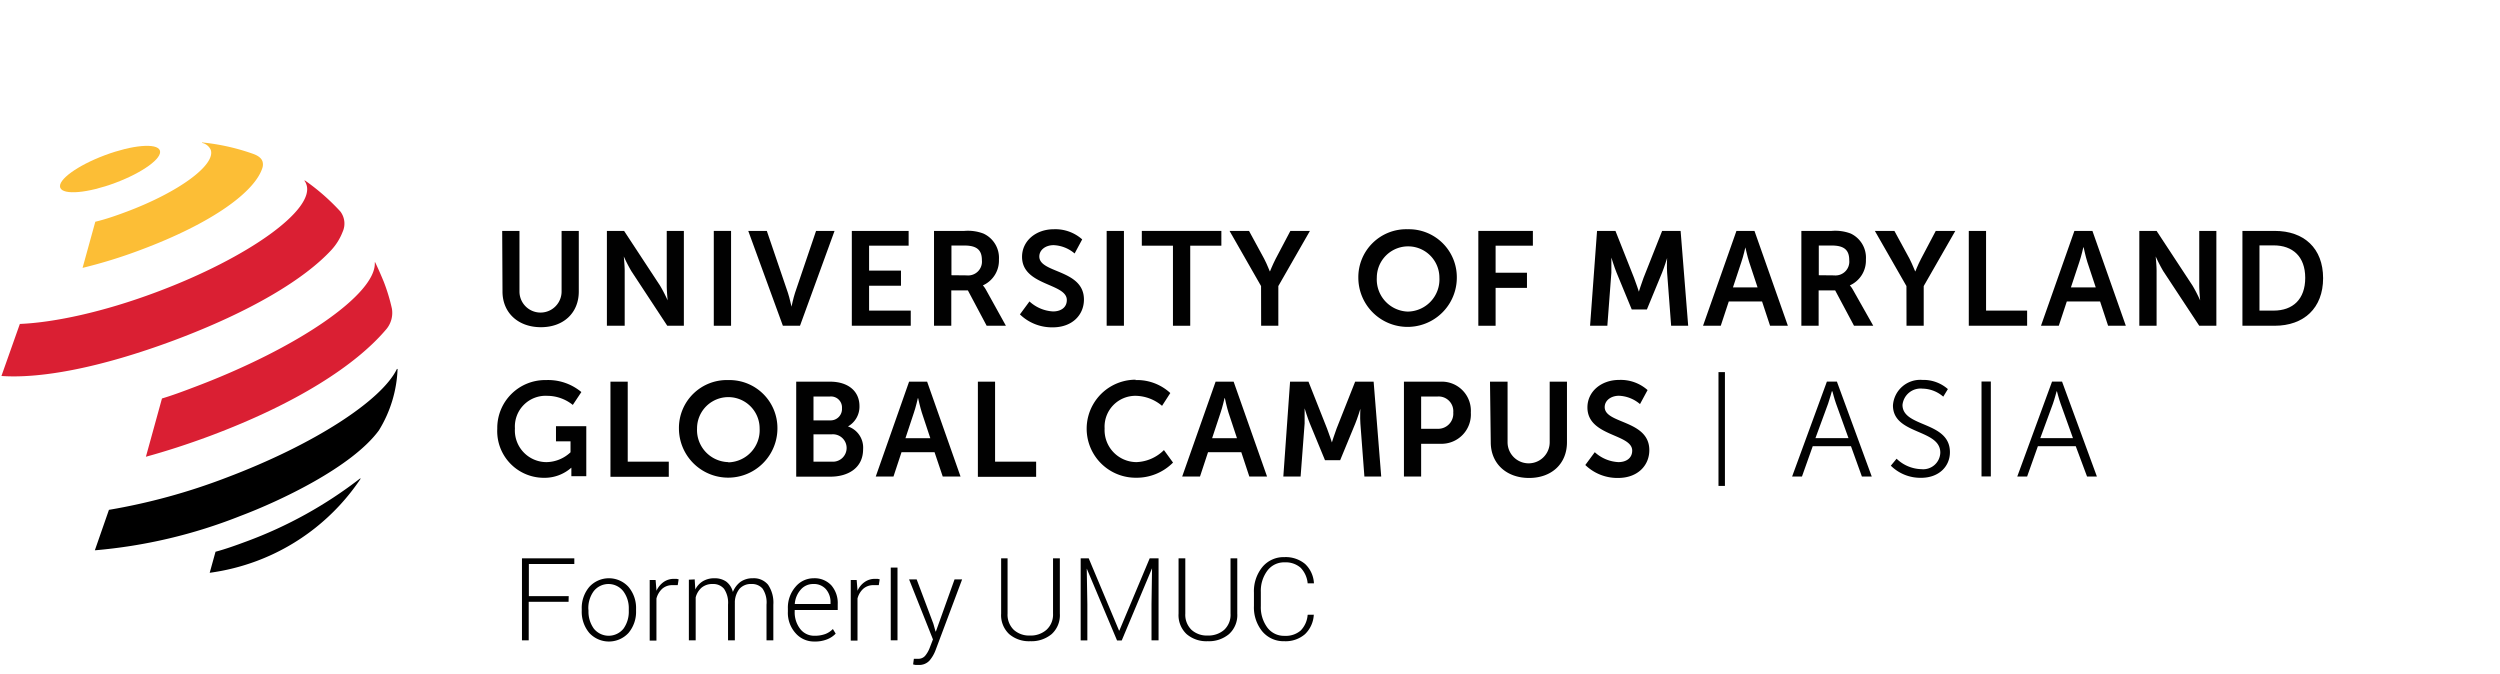 <svg id="Layer_1" data-name="Layer 1" xmlns="http://www.w3.org/2000/svg" viewBox="0 0 330 89"><defs><style>.cls-1{fill:#010101;}.cls-2{fill:#fcbe36;}.cls-3{fill:#da1f33;}</style></defs><path class="cls-1" d="M75.05,79.44H69.79v5.08H68.9V73.7h6.91v.75h-6v4.24h5.26Z"/><path class="cls-1" d="M76.79,80.38a4.3,4.3,0,0,1,1-2.91,3.5,3.5,0,0,1,5.17,0,4.3,4.3,0,0,1,1,2.91v.25a4.33,4.33,0,0,1-1,2.92,3.52,3.52,0,0,1-5.17,0,4.33,4.33,0,0,1-1-2.92Zm.89.24a3.83,3.83,0,0,0,.7,2.35,2.51,2.51,0,0,0,3.93,0A3.84,3.84,0,0,0,83,80.62v-.24a3.74,3.74,0,0,0-.72-2.33,2.48,2.48,0,0,0-3.92,0,3.79,3.79,0,0,0-.7,2.33Z"/><path class="cls-1" d="M89.46,77.24l-.66,0a2,2,0,0,0-1.38.47,2.68,2.68,0,0,0-.77,1.3v5.55h-.89v-8h.78l.11,1.34v.09a2.89,2.89,0,0,1,.94-1.16,2.34,2.34,0,0,1,1.4-.42l.33,0,.26.06Z"/><path class="cls-1" d="M91.7,76.48l.08,1.33a2.71,2.71,0,0,1,1-1.09,2.9,2.9,0,0,1,1.53-.39,2.65,2.65,0,0,1,1.55.44,2.45,2.45,0,0,1,.88,1.37,3.11,3.11,0,0,1,1-1.33,2.76,2.76,0,0,1,1.64-.48,2.43,2.43,0,0,1,2,.85,4.2,4.2,0,0,1,.7,2.65v4.69h-.9V79.81a3.27,3.27,0,0,0-.52-2.11,1.82,1.82,0,0,0-1.46-.61,2,2,0,0,0-1.6.65A3,3,0,0,0,97,79.4v.15a.82.82,0,0,1,0,.14v4.83h-.9V79.81a3.26,3.26,0,0,0-.53-2.09,1.84,1.84,0,0,0-1.47-.63,2.21,2.21,0,0,0-1.49.48,2.56,2.56,0,0,0-.78,1.29v5.66h-.9v-8Z"/><path class="cls-1" d="M107.46,84.68A3.21,3.21,0,0,1,105,83.56a4,4,0,0,1-1-2.82v-.41a4.18,4.18,0,0,1,1-2.86,3.1,3.1,0,0,1,2.41-1.14,3,3,0,0,1,2.33.94,3.57,3.57,0,0,1,.84,2.49v.76h-5.68v.22a3.56,3.56,0,0,0,.72,2.27,2.32,2.32,0,0,0,1.9.91,4,4,0,0,0,1.42-.23,2.77,2.77,0,0,0,1-.66l.37.61a3.17,3.17,0,0,1-1.15.76A4.32,4.32,0,0,1,107.46,84.68Zm-.11-7.59a2.14,2.14,0,0,0-1.66.75,3.17,3.17,0,0,0-.78,1.89v0h4.72v-.22a2.58,2.58,0,0,0-.62-1.75A2.1,2.1,0,0,0,107.35,77.09Z"/><path class="cls-1" d="M116,77.24l-.66,0a2,2,0,0,0-1.38.47,2.61,2.61,0,0,0-.77,1.3v5.55h-.89v-8h.78l.11,1.34v.09a2.73,2.73,0,0,1,.94-1.16,2.31,2.31,0,0,1,1.39-.42l.34,0,.26.06Z"/><path class="cls-1" d="M118.47,84.52h-.89v-9.6h.89Z"/><path class="cls-1" d="M123.21,82.35l.28,1h.05L126,76.48h1l-3.5,9.33a4.59,4.59,0,0,1-.81,1.39,1.83,1.83,0,0,1-1.46.57l-.38,0a2.34,2.34,0,0,1-.32-.07l.1-.74.29,0,.28,0a1.16,1.16,0,0,0,.93-.41,3.68,3.68,0,0,0,.6-1.06l.42-1.09L120,76.48h1Z"/><path class="cls-1" d="M139.9,73.7V81a3.37,3.37,0,0,1-1.08,2.7,4.17,4.17,0,0,1-2.83.94,4,4,0,0,1-2.78-.94,3.42,3.42,0,0,1-1.06-2.7V73.7H133V81a2.77,2.77,0,0,0,.82,2.14,3,3,0,0,0,2.13.75,3.14,3.14,0,0,0,2.18-.75A2.71,2.71,0,0,0,139,81V73.7Z"/><path class="cls-1" d="M143.71,73.7l4,9.53h.05l4-9.53h1.17V84.52H152V79.74l.07-4.73,0,0-4,9.53h-.62l-4-9.49h0l.08,4.7v4.78h-.88V73.7Z"/><path class="cls-1" d="M163.32,73.7V81a3.37,3.37,0,0,1-1.09,2.7,4.12,4.12,0,0,1-2.82.94,4,4,0,0,1-2.78-.94,3.42,3.42,0,0,1-1.06-2.7V73.7h.89V81a2.77,2.77,0,0,0,.82,2.14,3,3,0,0,0,2.13.75,3.16,3.16,0,0,0,2.18-.75,2.71,2.71,0,0,0,.84-2.14V73.7Z"/><path class="cls-1" d="M173.42,81.14l0,0a3.82,3.82,0,0,1-1.16,2.57,3.9,3.9,0,0,1-2.73.93,3.65,3.65,0,0,1-2.92-1.31A5,5,0,0,1,165.52,80V78.23a5.06,5.06,0,0,1,1.11-3.38,3.65,3.65,0,0,1,2.92-1.31,4,4,0,0,1,2.73.91A3.76,3.76,0,0,1,173.44,77l0,0h-.83a3.39,3.39,0,0,0-.93-2.06,3,3,0,0,0-2.11-.71,2.75,2.75,0,0,0-2.28,1.1,4.44,4.44,0,0,0-.86,2.81V80a4.49,4.49,0,0,0,.86,2.84,2.74,2.74,0,0,0,2.28,1.09,3,3,0,0,0,2.12-.7,3.31,3.31,0,0,0,.92-2.08Z"/><path class="cls-1" d="M244.33,58.9h-5.05l-1.42,4h-1.3l4.59-12.53h1.32l4.6,12.53h-1.3Zm-2.53-7.24s-.27,1-.49,1.62l-1.67,4.55H244l-1.64-4.55c-.21-.58-.48-1.62-.48-1.62Z"/><path class="cls-1" d="M250.35,60.55a4.88,4.88,0,0,0,3.28,1.38,2.26,2.26,0,0,0,2.49-2.18c0-3.15-6.25-2.35-6.25-6.23a3.61,3.61,0,0,1,3.9-3.37,4.88,4.88,0,0,1,3.35,1.21l-.61,1a4.27,4.27,0,0,0-2.74-1.06,2.4,2.4,0,0,0-2.64,2.15c0,3,6.26,2.12,6.26,6.24,0,1.87-1.45,3.38-3.8,3.38a5.53,5.53,0,0,1-4-1.6Z"/><path class="cls-1" d="M261.56,50.36h1.23V62.89h-1.23Z"/><path class="cls-1" d="M274,58.9h-5l-1.42,4h-1.3l4.59-12.53h1.32l4.6,12.53h-1.3Zm-2.53-7.24s-.26,1-.48,1.62l-1.67,4.55h4.31L272,53.28c-.21-.58-.48-1.62-.48-1.62Z"/><path class="cls-1" d="M66.29,30.48h2.28v8a2.78,2.78,0,0,0,5.56,0v-8H76.4v8c0,2.81-2,4.71-5,4.71s-5.07-1.9-5.07-4.71Z"/><path class="cls-1" d="M80.11,30.48h2.27l4.75,7.23a20,20,0,0,1,1,1.94h0s-.12-1.2-.12-1.94V30.48h2.26V43H88.08l-4.74-7.21a19.84,19.84,0,0,1-1-1.94h0s.12,1.19.12,1.94V43H80.11Z"/><path class="cls-1" d="M94.22,30.48H96.5V43H94.22Z"/><path class="cls-1" d="M98.77,30.48h2.45L104,38.64c.25.73.46,1.84.48,1.84h0s.23-1.11.47-1.84l2.77-8.16h2.44L105.6,43h-2.26Z"/><path class="cls-1" d="M112.44,30.48h7.5v1.95h-5.22v3.29h4.21v2h-4.21V41h5.5v2h-7.78Z"/><path class="cls-1" d="M123.29,30.48h4a5.75,5.75,0,0,1,2.52.35,3.52,3.52,0,0,1,2.05,3.42,3.59,3.59,0,0,1-2.12,3.42v0a3.15,3.15,0,0,1,.43.62L132.78,43h-2.54l-2.48-4.67h-2.19V43h-2.28Zm4.32,5.87a1.82,1.82,0,0,0,2-2c0-1.2-.51-1.94-2.29-1.94h-1.73v3.92Z"/><path class="cls-1" d="M135.89,39.79A5,5,0,0,0,139,41.11c1,0,1.82-.49,1.82-1.51,0-2.24-5.91-1.86-5.91-5.7,0-2.08,1.8-3.64,4.2-3.64a5.33,5.33,0,0,1,3.74,1.34l-1,1.86a4.56,4.56,0,0,0-2.77-1.1c-1.06,0-1.89.62-1.89,1.5,0,2.23,5.89,1.68,5.89,5.68,0,2-1.51,3.67-4.13,3.67a6.08,6.08,0,0,1-4.32-1.71Z"/><path class="cls-1" d="M146.08,30.48h2.28V43h-2.28Z"/><path class="cls-1" d="M154.83,32.43h-4.11V30.48h10.5v1.95h-4.11V43h-2.28Z"/><path class="cls-1" d="M166.46,37.76l-4.16-7.28h2.57l2,3.68c.41.78.74,1.7.76,1.68h0s.36-.9.76-1.68l1.94-3.68h2.58l-4.17,7.28V43h-2.27Z"/><path class="cls-1" d="M185.83,30.26a6.33,6.33,0,0,1,6.47,6.39,6.48,6.48,0,1,1-13,0A6.33,6.33,0,0,1,185.83,30.26Zm0,10.87A4.24,4.24,0,0,0,190,36.65a4.13,4.13,0,1,0-8.26,0A4.24,4.24,0,0,0,185.83,41.13Z"/><path class="cls-1" d="M195.14,30.48h7.2v1.95h-4.92V36h4.14v2h-4.14V43h-2.28Z"/><path class="cls-1" d="M210.81,30.48h2.43l2.45,6.19c.29.74.64,1.83.64,1.83h0s.34-1.09.62-1.83l2.45-6.19h2.44l1,12.52h-2.25l-.53-7c-.06-.83,0-1.94,0-1.94h0s-.37,1.21-.67,1.94l-2,4.85h-2l-2-4.85c-.3-.73-.69-2-.69-2h0s0,1.13,0,2l-.53,7h-2.28Z"/><path class="cls-1" d="M232.59,39.79H228.2L227.14,43H224.8l4.41-12.52h2.38L236,43h-2.35Zm-2.2-7.14s-.28,1.23-.53,1.94l-1.11,3.35H232l-1.11-3.35c-.23-.71-.5-1.94-.5-1.94Z"/><path class="cls-1" d="M237.78,30.48h4a5.75,5.75,0,0,1,2.52.35,3.52,3.52,0,0,1,2,3.42,3.59,3.59,0,0,1-2.12,3.42v0a3.15,3.15,0,0,1,.43.62L247.27,43h-2.54l-2.49-4.67h-2.18V43h-2.28Zm4.32,5.87a1.82,1.82,0,0,0,2-2c0-1.2-.51-1.94-2.29-1.94h-1.73v3.92Z"/><path class="cls-1" d="M251.65,37.76l-4.17-7.28h2.58l2,3.68c.4.78.74,1.7.76,1.68h0s.35-.9.76-1.68l1.94-3.68h2.58l-4.17,7.28V43h-2.27Z"/><path class="cls-1" d="M259.88,30.48h2.28V41h5.42v2h-7.7Z"/><path class="cls-1" d="M277.21,39.79h-4.39L271.76,43h-2.35l4.41-12.52h2.38L280.61,43h-2.34ZM275,32.65s-.28,1.23-.53,1.94l-1.11,3.35h3.28l-1.11-3.35c-.23-.71-.49-1.94-.49-1.94Z"/><path class="cls-1" d="M282.39,30.48h2.28l4.75,7.23a20,20,0,0,1,1,1.94h0s-.12-1.2-.12-1.94V30.48h2.26V43h-2.26l-4.75-7.21a21.29,21.29,0,0,1-1-1.94h0s.12,1.19.12,1.94V43h-2.28Z"/><path class="cls-1" d="M296,30.48h4.27c3.86,0,6.38,2.29,6.38,6.24S304.11,43,300.25,43H296ZM300.12,41c2.54,0,4.17-1.5,4.17-4.32s-1.66-4.29-4.17-4.29h-1.87V41Z"/><path class="cls-1" d="M72.08,50.17a6.85,6.85,0,0,1,4.66,1.58l-1.13,1.7a5.4,5.4,0,0,0-3.34-1.2,4.06,4.06,0,0,0-4.3,4.3A4.18,4.18,0,0,0,72.17,61a4.72,4.72,0,0,0,3.14-1.3V58.26H73.39v-2h4v6.6H75.42v-.6c0-.26,0-.53,0-.53h0a5.33,5.33,0,0,1-3.64,1.34,6.16,6.16,0,0,1-6.14-6.49A6.32,6.32,0,0,1,72.08,50.17Z"/><path class="cls-1" d="M80.58,50.38h2.28V60.94h5.42v2h-7.7Z"/><path class="cls-1" d="M96.14,50.17a6.33,6.33,0,0,1,6.48,6.38,6.48,6.48,0,1,1-13,0A6.32,6.32,0,0,1,96.14,50.17Zm0,10.86a4.24,4.24,0,0,0,4.13-4.48,4.13,4.13,0,1,0-8.26,0A4.24,4.24,0,0,0,96.14,61Z"/><path class="cls-1" d="M105.1,50.38h4.48c2.26,0,3.87,1.16,3.87,3.23a3,3,0,0,1-1.52,2.68v0a2.94,2.94,0,0,1,2,3c0,2.5-2,3.63-4.32,3.63H105.1Zm4.48,5.11a1.5,1.5,0,0,0,1.56-1.6,1.45,1.45,0,0,0-1.59-1.55h-2.17v3.15Zm.23,5.45a1.81,1.81,0,1,0,0-3.61h-2.43v3.61Z"/><path class="cls-1" d="M123.36,59.69H119l-1.06,3.21h-2.34L120,50.38h2.38l4.41,12.52h-2.35Zm-2.2-7.14s-.28,1.23-.53,1.94l-1.11,3.35h3.28l-1.11-3.35c-.23-.71-.5-1.94-.5-1.94Z"/><path class="cls-1" d="M129.08,50.38h2.27V60.94h5.42v2h-7.69Z"/><path class="cls-1" d="M149.86,50.17a6.48,6.48,0,0,1,4.62,1.71l-1.09,1.69A5.54,5.54,0,0,0,150,52.25a4.07,4.07,0,0,0-4.19,4.3A4.23,4.23,0,0,0,150,61a5.42,5.42,0,0,0,3.64-1.59l1.2,1.65a6.76,6.76,0,0,1-4.93,2,6.47,6.47,0,0,1,0-12.94Z"/><path class="cls-1" d="M163.85,59.69h-4.39L158.4,62.9h-2.35l4.41-12.52h2.38l4.41,12.52h-2.34Zm-2.21-7.14s-.28,1.23-.53,1.94L160,57.84h3.28l-1.11-3.35c-.23-.71-.49-1.94-.49-1.94Z"/><path class="cls-1" d="M170.29,50.38h2.43l2.45,6.19c.29.74.64,1.83.64,1.83h0s.34-1.09.62-1.83l2.45-6.19h2.44l1,12.52H180.1l-.53-7c-.06-.83,0-1.94,0-1.94h0s-.37,1.22-.67,1.94l-2,4.85h-2l-2-4.85c-.3-.72-.69-2-.69-2h0s0,1.13,0,2l-.53,7h-2.28Z"/><path class="cls-1" d="M185.32,50.38h4.83a3.84,3.84,0,0,1,4,4.07,3.88,3.88,0,0,1-4,4.13h-2.56V62.9h-2.27Zm4.41,6.22a2,2,0,0,0,2.1-2.15,1.94,1.94,0,0,0-2.07-2.11h-2.17V56.6Z"/><path class="cls-1" d="M196.68,50.38H199v8a2.78,2.78,0,0,0,5.56,0v-8h2.28v8c0,2.81-2,4.71-5,4.71s-5.06-1.9-5.06-4.71Z"/><path class="cls-1" d="M210.51,59.69A5,5,0,0,0,213.63,61c1,0,1.82-.5,1.82-1.52,0-2.24-5.91-1.85-5.91-5.7,0-2.08,1.8-3.63,4.2-3.63a5.33,5.33,0,0,1,3.74,1.34l-1,1.85a4.56,4.56,0,0,0-2.77-1.1c-1.06,0-1.89.62-1.89,1.5,0,2.23,5.89,1.68,5.89,5.68,0,2-1.51,3.67-4.13,3.67a6.08,6.08,0,0,1-4.32-1.71Z"/><rect class="cls-1" x="226.84" y="49.12" width="0.85" height="15.02"/><ellipse class="cls-2" cx="14.53" cy="22.31" rx="7.02" ry="1.95" transform="translate(-6.9 6.51) rotate(-20.51)"/><path class="cls-2" d="M33.47,20.33a28.54,28.54,0,0,0-6.8-1.53h0s0,0,0,.06l0,0a1.65,1.65,0,0,1,1.14.9c.73,2-4.26,5.63-11.14,8.2-1.41.53-2.78,1-4.09,1.31L10.9,35.36A65.8,65.8,0,0,0,18.53,33c9.61-3.59,15.14-7.73,16.11-10.85a1.43,1.43,0,0,0,0-.87C34.53,21,34.29,20.64,33.47,20.33Z"/><path class="cls-3" d="M49.52,34.62a0,0,0,0,0-.05,0s0,0,0,0c.29,4.13-10.1,11.35-24.09,16.58-1.34.51-2.67,1-4,1.4l-2.12,7.69c2.66-.73,5.49-1.64,8.47-2.75,11.36-4.25,19.17-9.28,23.19-14a3.36,3.36,0,0,0,.81-2.81,24.2,24.2,0,0,0-1.07-3.53C50.31,36.35,49.93,35.47,49.52,34.62Z"/><path class="cls-3" d="M44.93,27.92a28.3,28.3,0,0,0-4.67-4.09.07.07,0,0,0-.06,0s0,0,0,.05a1.37,1.37,0,0,1,.23.43c1.25,3.32-7.62,9.71-19.81,14.26-6.93,2.6-13.44,4-18,4.19L.19,49.63c5.18.36,13-1.06,22.8-4.71C33.19,41.1,40.2,36.83,43.74,33a7.6,7.6,0,0,0,1.49-2.4A2.64,2.64,0,0,0,44.93,27.92Z"/><path d="M52.4,48.69s0,0,0,0c-2,4.17-10.94,10-22.57,14.38a81.23,81.23,0,0,1-15.45,4.23l-1.86,5.34a67.42,67.42,0,0,0,19.2-4.53c5.31-2,14.76-6.47,18.3-11.31a16.61,16.61,0,0,0,2.46-8.09A0,0,0,0,0,52.4,48.69Z"/><path d="M47.59,63.16s-.05,0-.06,0a56.27,56.27,0,0,1-15,8.31c-1.37.51-2.73,1-4.08,1.36l-.77,2.78a29,29,0,0,0,6.21-1.56A28.5,28.5,0,0,0,47.59,63.21,0,0,0,0,0,47.59,63.16Z"/></svg>